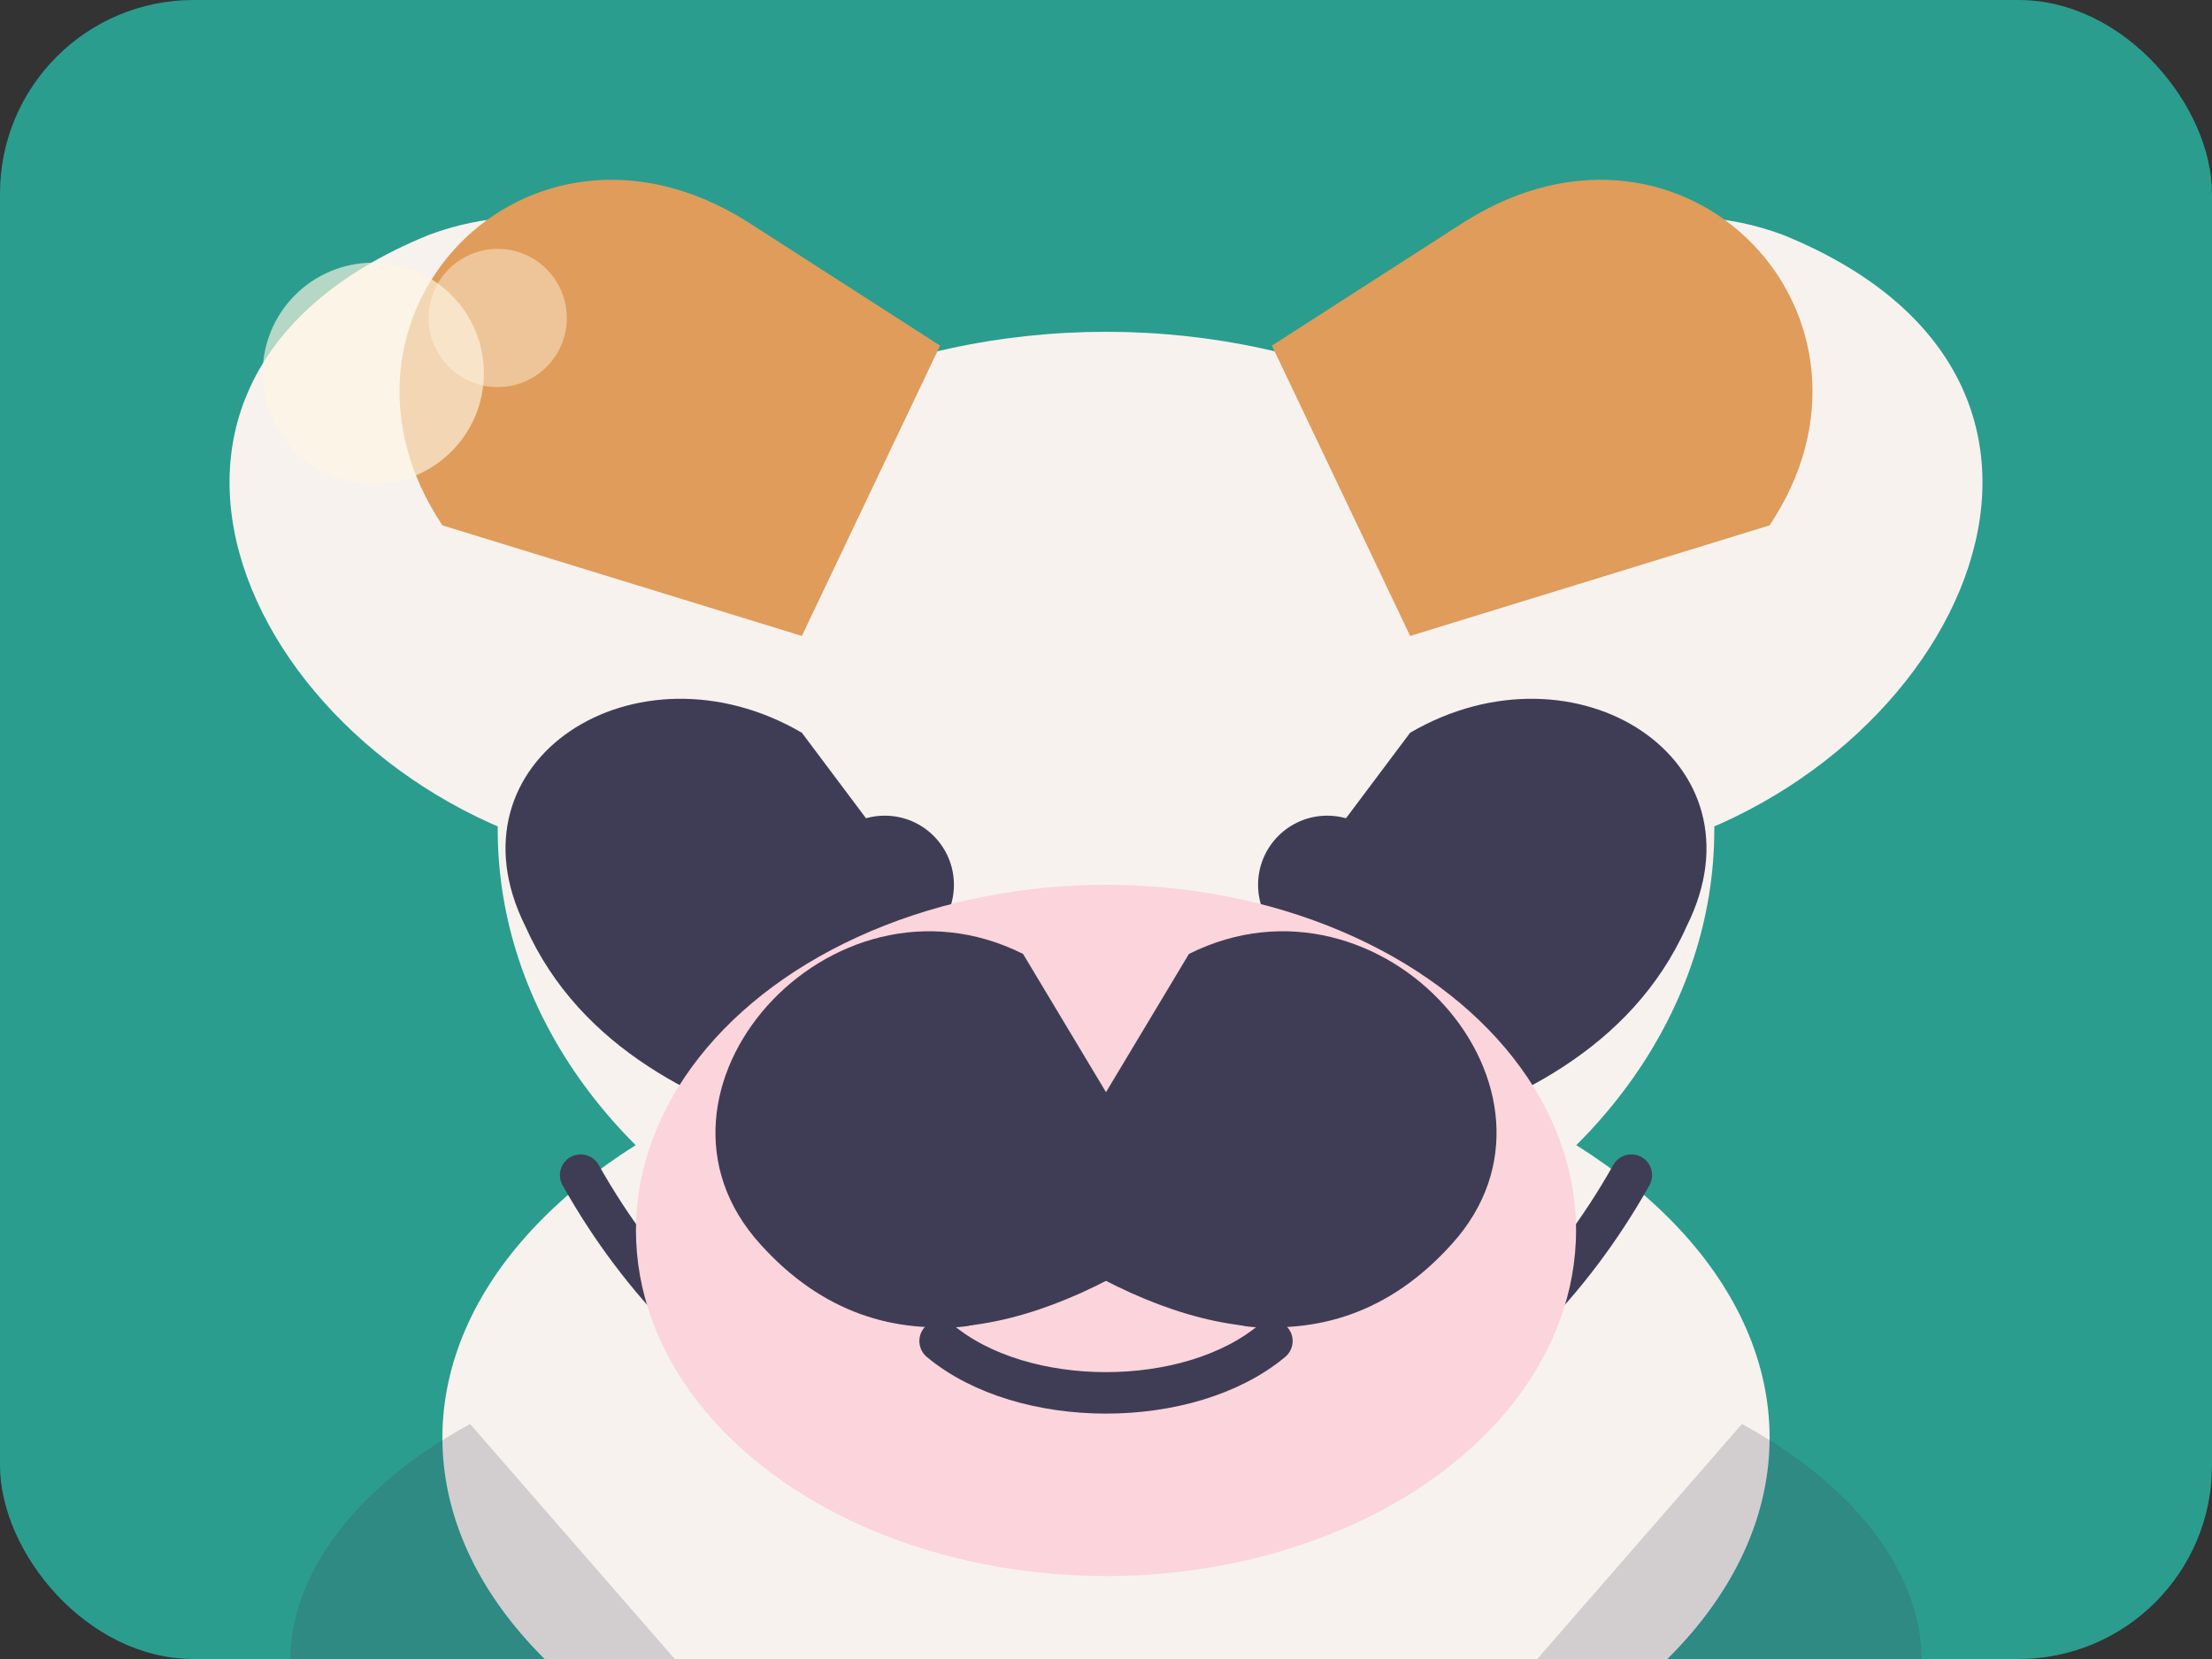<svg xmlns="http://www.w3.org/2000/svg" viewBox="0 0 320 240">
  <rect x="0" y="0" width="320" height="240" fill="#333333" stroke="none"/>
  <rect width="320" height="240" fill="#2A9D8F" rx="28" />
  <g transform="translate(160 138)">
    <ellipse cx="0" cy="70" rx="96" ry="60" fill="#F7F2EE" />
    <path d="M-92 68c-22 12-34 32-20 52 14 20 44 26 74 10" fill="#3F3D56" opacity="0.2" />
    <path d="M92 68c22 12 34 32 20 52-14 20-44 26-74 10" fill="#3F3D56" opacity="0.2" />
    <g fill="#F7F2EE">
      <path d="M-74-14c-48-10-78-68-24-90 32-12 64 20 74 46" />
      <path d="M74-14c48-10 78-68 24-90-32-12-64 20-74 46" />
      <ellipse cx="0" cy="-18" rx="88" ry="72" />
    </g>
    <g fill="#E09C5A">
      <path d="M-96-62c-20-30 12-64 44-44l28 18-20 42z" />
      <path d="M96-62c20-30-12-64-44-44l-28 18 20 42z" />
    </g>
    <g fill="#3F3D56">
      <path d="M-44-32c-24-14-52 4-40 28 8 18 26 26 40 30l12-42z" />
      <path d="M44-32c24-14 52 4 40 28-8 18-26 26-40 30l-12-42z" />
      <circle cx="-32" cy="-10" r="10" />
      <circle cx="32" cy="-10" r="10" />
      <path d="M-22 8c10 12 34 12 44 0" fill="none" stroke="#3F3D56" stroke-width="6" stroke-linecap="round" />
      <path d="M-76 32c18 32 48 46 76 46s58-14 76-46" fill="none" stroke="#3F3D56" stroke-width="6" stroke-linecap="round" />
    </g>
    <g>
      <ellipse cx="0" cy="40" rx="68" ry="50" fill="#FCD4DC" />
      <ellipse cx="-22" cy="36" rx="14" ry="18" fill="#3F3D56" />
      <ellipse cx="22" cy="36" rx="14" ry="18" fill="#3F3D56" />
      <path d="M-24 56c12 10 36 10 48 0" fill="none" stroke="#3F3D56" stroke-width="6" stroke-linecap="round" />
    </g>
    <g fill="#3F3D56">
      <path d="M-12 0c-28-14-58 20-38 42 18 20 42 12 62-2z" />
      <path d="M12 0c28-14 58 20 38 42-18 20-42 12-62-2z" />
    </g>
  </g>
  <circle cx="54" cy="54" r="16" fill="#FDF6E4" opacity="0.65" />
  <circle cx="72" cy="46" r="10" fill="#FDF6E4" opacity="0.45" />
</svg>
